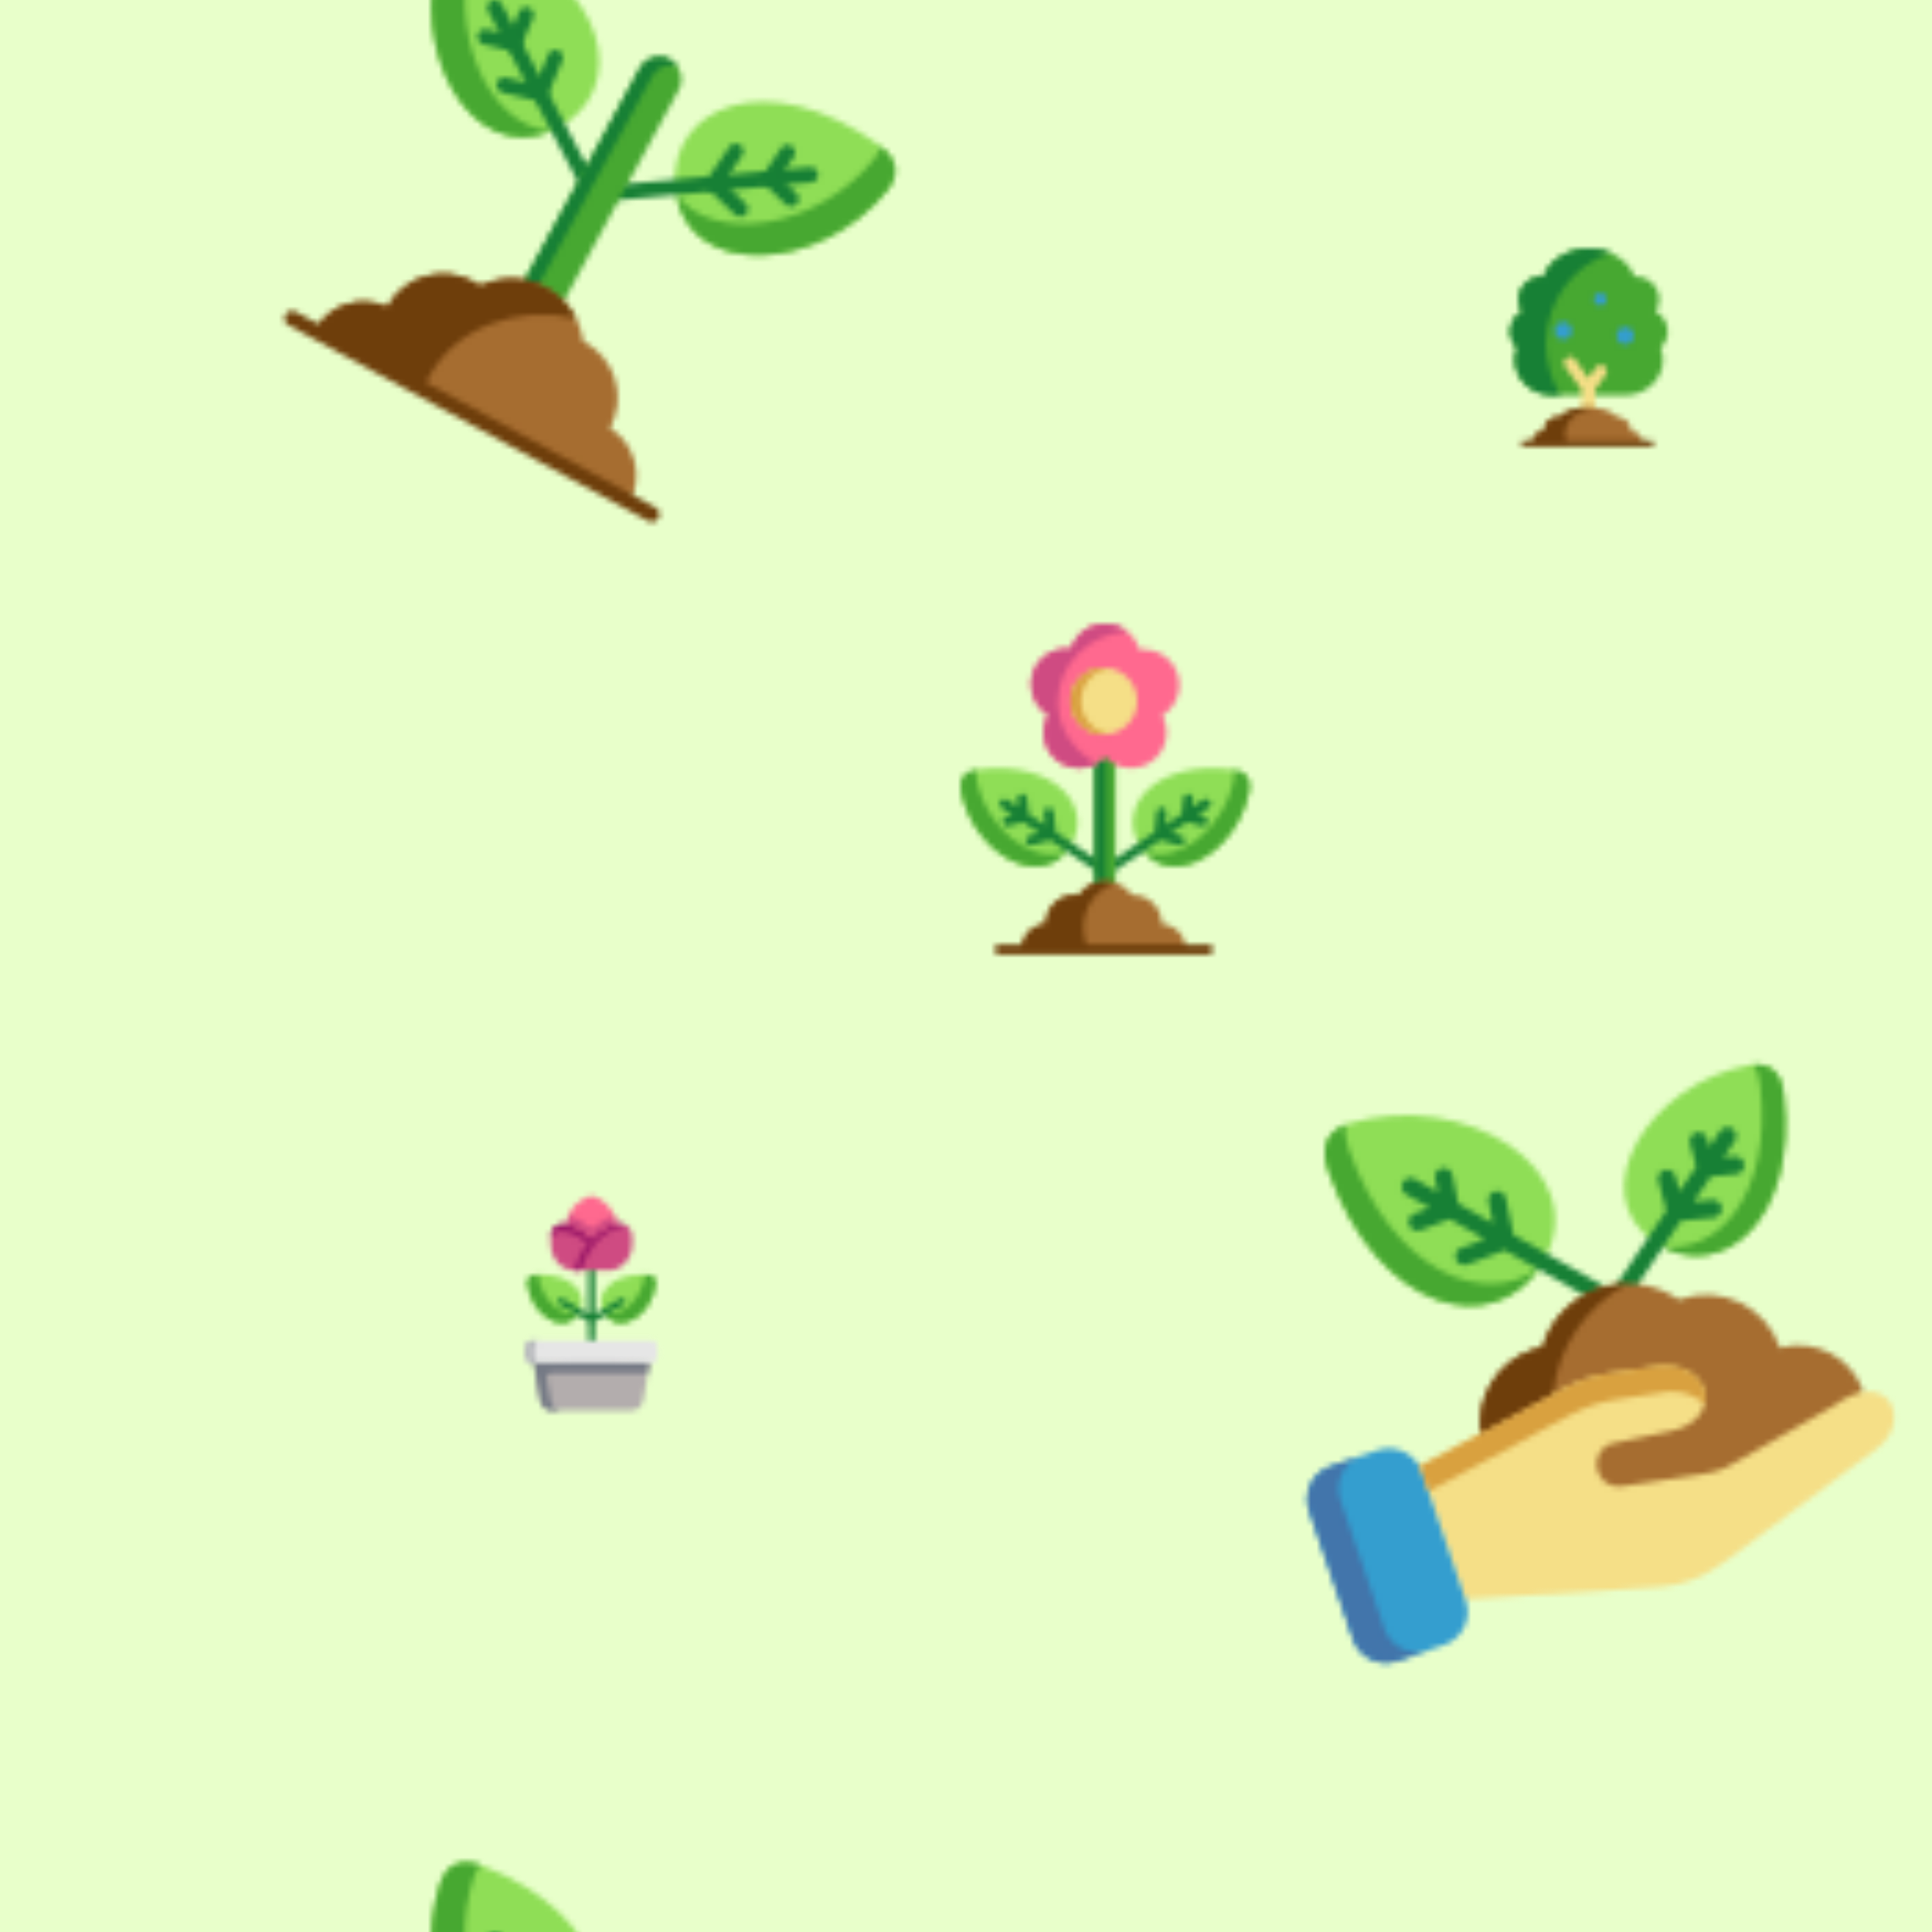<svg xmlns="http://www.w3.org/2000/svg" xmlns:xlink="http://www.w3.org/1999/xlink" xmlns:fi="http://pattern.flaticon.com/" x="0" y="0" width="300" height="300" viewBox="0 0 350 350"><rect x="0px" y="0px" width="100%" height="100%" opacity="1" fill="#e8ffca"/><defs><g transform="matrix(0.158 0.086 -0.086 0.158 83.264 -15.55)" id="L1_65"><path d="m189.504 142.266c45.586-67.707-21.637-154.184-161.43-135.793-21.375 3.934-30.254 14.75-27.625 34.977 19.566 108.074 136.637 177.938 188.824 101.195.086-.113.145-.262.23-.379zm0 0" fill="#8fde56"/><path d="m.449 41.449c19.098 105.48 131.059 174.559 184.941 106.473-57.734 25.793-141.809-37.746-158.133-127.836-.645-5.07-.586-9.562.234-13.496-20.969 4.023-29.641 14.836-27.043 34.859zm0 0" fill="#47a831"/><g fill="#178035"><path d="m240.871 183.156c-1.469 0-2.957-.418-4.273-1.297l-164.68-109.766c-3.543-2.367-4.496-7.16-2.133-10.707 2.363-3.547 7.152-4.504 10.695-2.141l164.68 109.77c3.543 2.367 4.5 7.16 2.133 10.707-1.484 2.23-3.93 3.434-6.422 3.434zm0 0"/><path d="m110.473 96.301c-3.902 0-7.254-2.957-7.66-6.93l-3.242-31.508c-.438-4.242 2.645-8.035 6.883-8.473s8.023 2.648 8.461 6.891l3.242 31.508c.434 4.242-2.648 8.031-6.883 8.469-.27.027-.535.043-.801.043zm0 0"/><path d="m81.684 104.027c-3.402 0-6.52-2.277-7.445-5.727-1.102-4.117 1.34-8.352 5.453-9.453l28.797-7.727c4.113-1.105 8.344 1.34 9.445 5.461 1.102 4.117-1.34 8.352-5.453 9.453l-28.793 7.727c-.668.18-1.34.266-2.004.266zm0 0"/><path d="m157.664 127.809c-3.902 0-7.254-2.957-7.66-6.93l-4.059-39.348c-.441-4.242 2.641-8.035 6.879-8.473 4.227-.438 8.027 2.645 8.465 6.887l4.059 39.348c.438 4.242-2.645 8.035-6.883 8.473-.266.027-.535.043-.801.043zm0 0"/><path d="m121.723 137.457c-3.406 0-6.523-2.273-7.445-5.723-1.105-4.121 1.336-8.352 5.453-9.457l35.949-9.648c4.109-1.102 8.344 1.34 9.445 5.461 1.102 4.117-1.34 8.352-5.453 9.453l-35.949 9.648c-.668.18-1.34.266-2 .266zm0 0"/></g><path d="m322.492 138.305c-45.613-67.707 21.641-154.188 161.434-135.793 21.375 3.934 30.254 14.746 27.625 34.973-19.566 108.078-136.637 177.941-188.82 101.199-.09-.117-.148-.262-.238-.379zm0 0" fill="#8fde56"/><path d="m511.551 37.484c-19.098 105.48-131.062 174.559-184.941 106.473 57.734 25.797 141.809-37.715 158.133-127.836.641-5.07.586-9.562-.234-13.496 20.969 4.023 29.641 14.836 27.043 34.859zm0 0" fill="#47a831"/><path d="m271.129 179.551c-2.492 0-4.938-1.207-6.426-3.438-2.363-3.547-1.406-8.344 2.137-10.711l164.68-110.117c3.543-2.367 8.332-1.41 10.695 2.137 2.363 3.547 1.41 8.34-2.133 10.707l-164.68 110.121c-1.316.879-2.805 1.301-4.273 1.301zm0 0" fill="#178035"/><path d="m401.527 92.336c-.266 0-.531-.012-.801-.039-4.238-.438-7.32-4.23-6.883-8.473l3.242-31.508c.438-4.238 4.234-7.32 8.461-6.887 4.238.438 7.316 4.227 6.883 8.469l-3.242 31.508c-.406 3.973-3.758 6.93-7.66 6.93zm0 0" fill="#178035"/><path d="m430.316 100.062c-.664 0-1.332-.086-2.004-.266l-28.793-7.723c-4.113-1.105-6.555-5.34-5.453-9.457 1.102-4.117 5.332-6.562 9.445-5.461l28.797 7.727c4.113 1.102 6.555 5.336 5.449 9.457-.922 3.445-4.039 5.723-7.441 5.723zm0 0" fill="#178035"/><path d="m354.336 123.844c-.266 0-.531-.016-.805-.039-4.234-.441-7.316-4.234-6.879-8.477l4.059-39.348c.438-4.238 4.223-7.324 8.465-6.887 4.238.438 7.316 4.23 6.879 8.473l-4.059 39.348c-.41 3.973-3.758 6.93-7.66 6.93zm0 0" fill="#178035"/><path d="m390.277 133.492c-.66 0-1.332-.086-2-.266l-35.949-9.645c-4.117-1.105-6.555-5.34-5.453-9.457 1.105-4.117 5.336-6.562 9.445-5.457l35.949 9.645c4.113 1.105 6.555 5.34 5.453 9.457-.926 3.449-4.039 5.723-7.445 5.723zm0 0" fill="#178035"/><path d="m233.602 110.469v216.734c7.125-2.332 14.777-3.559 22.574-3.559 7.824 0 15.215 1.195 22.223 3.41v-277.414c0-12.301-10.074-22.355-22.398-22.355-12.32 0-22.398 10.055-22.398 22.355zm0 0" fill="#47a831"/><path d="m233.602 110.469v181.668c4.703-1.516 9.609-2.594 14.66-3.117v-238.098c0-10.406 7.215-19.207 16.906-21.656-2.801-1.281-5.898-1.98-9.168-1.98-12.324 0-22.398 10.055-22.398 22.355zm0 0" fill="#178035"/><path d="m72.168 438.277h361.148c0-29.902-23.391-54.355-52.914-56.133v-.117c0-35.18-28.59-63.715-63.836-63.715l-1.578.027c-9.023-12.27-21.785-21.598-36.59-26.316-7.012-2.246-14.457-3.441-22.227-3.441-7.852 0-15.445 1.254-22.57 3.559-14.867 4.836-27.629 14.309-36.562 26.695-2.66-.348-5.375-.523-8.121-.523-35.273 0-63.836 28.535-63.836 63.715v.117c-29.52 1.777-52.914 26.23-52.914 56.133zm0 0" fill="#a66d30"/><path d="m196.426 438.277h-124.258c0-29.902 23.395-54.355 52.918-56.133v-.117c0-35.18 28.559-63.715 63.836-63.715 2.746 0 5.461.176 8.117.523 13.23-18.332 34.781-30.254 59.137-30.254 15.328 0 29.551 4.723 41.289 12.766-59.25 17.344-101.914 65.871-101.914 123.059 0 4.691.293 9.297.875 13.871zm0 0" fill="#6e3e0b"/><path d="m459.043 446h-412.602c-4.258 0-7.711-3.457-7.711-7.723 0-4.262 3.453-7.719 7.711-7.719h412.605c4.258 0 7.711 3.457 7.711 7.719 0 4.266-3.453 7.723-7.715 7.723zm0 0" fill="#6e3e0b"/></g><g transform="matrix(0.117 0 0 0.117 174 113)" id="L1_66"><path d="m168.609 346.77c40.578-60.27-19.25-137.195-143.633-120.855-19.02 3.512-26.887 13.148-24.582 31.129 17.438 96.172 121.559 158.34 168.016 90.043.055-.117.145-.203.199-.316zm0 0" fill="#8fde56"/><path d="m.395 257.039c17.004 93.871 116.629 155.348 164.555 94.734-51.383 22.988-126.168-33.57-140.691-113.719-.578-4.547-.52-8.543.203-12.027-18.648 3.57-26.371 13.176-24.066 31.012zm0 0" fill="#47a831"/><path d="m279.391 346.77c-40.578-60.27 19.25-137.195 143.633-120.855 19.02 3.512 26.887 13.148 24.582 31.129-17.438 96.172-121.559 158.34-168.016 90.043-.055-.117-.145-.203-.199-.316zm0 0" fill="#8fde56"/><path d="m447.605 257.039c-17.004 93.871-116.602 155.348-164.555 94.734 51.383 22.988 126.168-33.57 140.691-113.719.578-4.547.52-8.543-.199-12.027 18.645 3.57 26.367 13.176 24.062 31.012zm0 0" fill="#47a831"/><path d="m221.91 372.785-74.387-50.09-3.266-31.484c-.434-4.184-4.18-7.219-8.363-6.789-4.188.434-7.227 4.176-6.793 8.355l1.961 18.926-25.531-17.047-2.543-24.504c-.434-4.184-4.18-7.227-8.363-6.789-4.188.434-7.227 4.176-6.793 8.359l1.238 11.941-17.035-11.375c-3.496-2.336-8.23-1.398-10.566 2.098-2.34 3.496-1.398 8.223 2.102 10.559l16.539 11.043-9.383 2.52c-4.066 1.09-6.477 5.266-5.383 9.328.914 3.398 3.992 5.637 7.352 5.637.656 0 1.32-.086 1.984-.262l22.27-5.977 25.129 16.781-15.766 4.238c-4.062 1.094-6.469 5.27-5.375 9.328.914 3.398 3.992 5.637 7.352 5.637.656 0 1.32-.086 1.984-.266l28.637-7.699 74.531 50.184c1.301.871 2.773 1.285 4.227 1.285 2.461 0 4.875-1.188 6.344-3.383 2.34-3.492 1.398-8.219-2.102-10.555zm0 0" fill="#178035"/><path d="m386.531 274.387c-2.34-3.496-7.07-4.438-10.566-2.098l-17.035 11.375 1.238-11.941c.434-4.184-2.605-7.926-6.793-8.359-4.188-.434-7.93 2.605-8.363 6.789l-2.543 24.504-25.516 17.035 1.949-18.918c.43-4.184-2.617-7.922-6.801-8.352-4.199-.434-7.93 2.609-8.359 6.793l-3.238 31.461-68.832 46.297c-3.5 2.336-4.441 7.062-2.102 10.559 1.469 2.195 3.883 3.383 6.34 3.383 1.457 0 2.93-.418 4.23-1.285l68.949-46.371 28.637 7.699c.664.18 1.328.266 1.984.266 3.363 0 6.438-2.238 7.355-5.637 1.094-4.059-1.312-8.234-5.379-9.328l-15.766-4.238 25.133-16.785 22.297 5.98c.664.176 1.328.262 1.98.262 3.363 0 6.441-2.242 7.355-5.641 1.09-4.062-1.32-8.234-5.383-9.324l-9.406-2.523 16.535-11.043c3.496-2.336 4.438-7.062 2.098-10.559zm0 0" fill="#178035"/><g><path d="m240.137 368.145v-170.277c-6.109-2.906-11.613-6.906-16.254-11.738-3.746 3.91-8.066 7.277-12.824 9.953-1.066.605-2.133 1.152-3.199 1.672v234.371c5.133-1.727 10.75-2.676 16.398-2.676 5.648 0 10.895.891 15.879 2.504zm0 0" fill="#47a831"/><path d="m225.297 399.012v-191.191c-.488-.461-.949-.922-1.41-1.41-3.746 3.91-8.07 7.277-12.824 9.98-1.066.574-2.133 1.121-3.199 1.668v183.629c5.129-1.727 10.66-2.676 16.398-2.676zm0 0" fill="#178035"/><path d="m265.645 419.953c-6.285-8.543-15.16-15.074-25.508-18.438-4.984-1.641-10.316-2.504-15.879-2.504-5.734 0-11.266.949-16.398 2.676-10.258 3.449-19.02 10.039-25.215 18.613-1.871-.23-3.773-.348-5.734-.348-24.812 0-44.898 20.051-44.898 44.82v.086c-20.777 1.238-37.266 18.469-37.266 39.527h254.184c0-21.059-16.457-38.289-37.234-39.527v-.086c0-24.77-20.117-44.82-44.93-44.82zm0 0" fill="#a66d30"/><path d="m277.113 40.246c-6.512-23.215-27.867-40.246-53.227-40.246-24.844 0-45.852 16.34-52.828 38.863-2.16-.258-4.379-.402-6.625-.402-30.52 0-55.277 24.715-55.277 55.18 0 20.051 10.75 37.625 26.773 47.293-4.609 8.055-7.262 17.406-7.262 27.355 0 30.469 24.758 55.18 55.273 55.18 8.562 0 16.688-1.957 23.922-5.41 6.023-2.906 11.441-6.875 16.023-11.648 4.637 4.832 10.141 8.832 16.254 11.734 7.203 3.426 15.215 5.324 23.688 5.324 30.52 0 55.273-24.711 55.273-55.18 0-9.492-2.391-18.41-6.629-26.207 15.824-9.723 26.371-27.156 26.371-47.035 0-30.492-24.754-55.176-55.273-55.176-2.191 0-4.352.117-6.457.375zm0 0" fill="#ff698f"/><path d="m223.887 0c-24.844 0-45.852 16.34-52.828 38.863-2.16-.258-4.379-.402-6.625-.402-30.52 0-55.277 24.715-55.277 55.18 0 20.051 10.75 37.625 26.773 47.293-4.609 8.055-7.262 17.406-7.262 27.355 0 30.469 24.758 55.18 55.273 55.18 8.562 0 16.688-1.957 23.922-5.41 1.066-.547 2.133-1.09 3.199-1.668-35.969-18.613-60.32-54.543-60.32-95.797 0-57.422 47.18-104.484 107.121-108.973-9.395-7.277-21.184-11.621-33.977-11.621zm0 0" fill="#cf4b82"/><path d="m221.84 68.121c-28.59 0-51.758 23.129-51.758 51.668 0 28.539 23.168 51.668 51.758 51.668 28.586 0 51.758-23.129 51.758-51.668 0-28.535-23.172-51.668-51.758-51.668zm0 0" fill="#f5df87"/><path d="m221.84 68.121c-28.59 0-51.758 23.129-51.758 51.668 0 28.539 23.168 51.668 51.758 51.668 2.793 0 5.562-.23 8.242-.664-24.672-3.91-43.547-25.258-43.547-51.004 0-25.75 18.875-47.094 43.547-51.008-2.68-.43-5.449-.66-8.242-.66zm0 0" fill="#d9a13f"/><path d="m94.746 504.387h103.434c-5.188-10.152-8.129-21.633-8.129-33.773 0-18.41 6.715-35.242 17.809-48.242 8.102-9.492 18.59-16.945 30.492-21.402-4.152-1.184-8.531-1.871-13.055-1.957h-1.039c-5.734 0-11.266.949-16.398 2.676-10.258 3.449-19.02 10.039-25.215 18.613-1.871-.23-3.773-.348-5.734-.348-24.812 0-44.898 20.051-44.898 44.82v.086c-20.777 1.238-37.266 18.469-37.266 39.527zm0 0" fill="#6e3e0b"/></g><path d="m383.941 512h-324.207c-4.207 0-7.621-3.406-7.621-7.613 0-4.203 3.41-7.609 7.621-7.609h324.211c4.207 0 7.617 3.406 7.617 7.609 0 4.207-3.41 7.613-7.621 7.613zm0 0" fill="#6e3e0b"/></g><g transform="matrix(0.196 -0.067 0.067 0.196 216.423 213.052)" id="L1_67"><path d="m142.156 0c-22.426.176-30.457 13.547-30.105 34.512 2.129 134.539 93.094 186.801 152.113 135.062.176-.145.379-.32.555-.496l.32-.289c67.312-60.555-15.738-164.234-122.883-168.789zm0 0" fill="#8fde56"/><path d="m139.617.059c-20.5 1.168-27.918 14.305-27.566 34.453 2.07 131.094 88.48 184.055 147.5 138.859-56.125 18.453-122.59-36.438-124.434-151.211-.145-8.844 1.199-16.348 4.5-22.102zm0 0" fill="#47a831"/><path d="m491.535 65.312c18.543 3.883 23.012 16.266 19.215 33.578-24.062 111.004-108.051 139.207-148.289 86.598-.148-.176-.266-.352-.41-.527l-.203-.262c-45.672-61.285 40.27-133.371 129.688-119.387zm0 0" fill="#8fde56"/><path d="m493.637 65.812c16.793 4.348 20.766 16.438 17.113 33.078-23.449 108.145-103.754 137.691-145.105 90.48 43.395 24.586 107.523-9.84 128.051-104.523 1.605-7.332 1.723-13.754-.059-19.035zm0 0" fill="#47a831"/><path d="m247.148 138.836 4.121-32.551c.535-4.234-2.461-8.098-6.695-8.633-4.223-.539-8.094 2.461-8.629 6.691l-2.422 19.141-23.109-26.031 3.211-25.359c.535-4.23-2.457-8.098-6.688-8.633-4.234-.539-8.098 2.457-8.633 6.691l-1.516 11.953-15.391-17.34c-2.828-3.188-7.715-3.477-10.902-.645-3.188 2.832-3.477 7.715-.645 10.906l15.762 17.754-14.457.492c-4.262.145-7.602 3.719-7.457 7.98.145 4.172 3.57 7.461 7.715 7.461.09 0 .18 0 .27-.004l27.246-.926 23.398 26.355-22.141.734c-4.262.145-7.602 3.715-7.461 7.977.141 4.176 3.566 7.469 7.715 7.469.086 0 .172 0 .262-.004l34.953-1.164 62.367 70.254c1.523 1.719 3.645 2.594 5.777 2.594 1.82 0 3.652-.641 5.125-1.949 3.188-2.832 3.477-7.715.645-10.902zm0 0" fill="#178035"/><path d="m452.363 136.57-9.422-2.223 13.973-10.551c3.402-2.57 4.078-7.414 1.508-10.816-2.57-3.406-7.414-4.078-10.82-1.508l-13.492 10.191.535-7.477c.305-4.254-2.898-7.953-7.152-8.258-4.27-.305-7.949 2.898-8.258 7.152l-1.5 20.941-20.891 15.777.973-13.57c.305-4.254-2.895-7.949-7.152-8.258-4.277-.312-7.949 2.898-8.254 7.152l-1.938 27.035-63.949 48.293c-3.406 2.57-4.078 7.414-1.508 10.82 1.516 2.008 3.828 3.066 6.168 3.066 1.621 0 3.254-.508 4.648-1.559l63.816-48.191 28.219 6.648c.598.141 1.191.211 1.777.211 3.5 0 6.672-2.398 7.512-5.957.977-4.152-1.598-8.309-5.746-9.289l-15.742-3.707 21.254-16.051 21.902 5.16c.594.141 1.191.207 1.777.207 3.5 0 6.672-2.398 7.508-5.953.98-4.152-1.594-8.312-5.746-9.289zm0 0" fill="#178035"/><g><path d="m435.789 307.617c0-37.75-30.605-68.352-68.363-68.352l-1.723.031c-12.207-16.641-30.867-28.293-52.305-31.211-3.473-.469-7.035-.73-10.656-.73-3.008 0-5.988.176-8.906.496-22.398 2.539-41.906 14.57-54.465 31.969-2.832-.379-5.754-.555-8.699-.555-33.086 0-60.684 23.504-66.992 54.715-36.414 23.711 93.594 174.48 328.789 73.984 0-32.086-25.055-58.332-56.68-60.23zm0 0" fill="#a66d30"/><path d="m104.254 426.828v-117.75c0-1.781-.176-3.535-.469-5.254l87.23-14.336c45.789-7.535 66.754-14.277 96.277-8.848l45.527 8.348c42.812 13.637 35.102 61.488-9.605 56.965-16.996-1.723-37.059-4.438-51.98-6.336-21.613-3.27-31.25 29.867-6.484 37.781l71.371 12.992c18.457 2.891 20.996 1.402 39.336-2.16l87.93-17.199c56.797-18.246 62.609 35.156 23.797 47.594l-135.207 43.328c-36.91 11.824-54.578 18.977-94.703 6.508zm0 0" fill="#f5df87"/><path d="m0 428.23v-119.152c0-16.703 13.695-30.395 30.398-30.395h43.426c14.922 0 27.449 10.891 29.961 25.137.293 1.723.469 3.477.469 5.258v119.152c0 16.727-13.695 30.422-30.43 30.422h-43.426c-16.73 0-30.398-13.691-30.398-30.422zm0 0" fill="#349ecf"/><path d="m0 428.23v-119.152c0-16.703 13.695-30.395 30.398-30.395h28.797c-.031 0-.031 0-.031 0-16.676.09-30.281 13.723-30.254 30.395v119.152c0 16.73 13.668 30.422 30.402 30.422h-28.914c-16.73 0-30.398-13.691-30.398-30.422zm0 0" fill="#4275ab"/><path d="m191.012 289.488c17.727-2.922 31.746-5.695 43.953-7.738 16.555-36.379 51.219-63.328 93.008-70.219-4.672-1.605-9.547-2.746-14.57-3.445-3.477-.465-7.039-.73-10.66-.73-1.664 0-3.27.059-4.906.148-1.344.086-2.656.203-4 .348-22.398 2.539-41.906 14.57-54.465 31.973-2.832-.383-5.75-.559-8.699-.559-33.086 0-60.684 23.504-66.992 54.719zm0 0" fill="#6e3e0b"/><path d="m104.254 309.078v18.043l55.949-9.195 29.582-4.879c45.82-7.531 66.789-14.246 96.312-8.844l45.527 8.348c13.551 4.32 22.02 12.059 25.871 20.469 8.938-14.102 1.781-35.594-24.676-44.031l-45.527-8.348c-18.105-3.328-32.969-2.074-52.328 1.109-12.207 2.043-26.227 4.816-43.953 7.734l-27.332 4.496-59.895 9.84c.293 1.723.469 3.477.469 5.258zm0 0" fill="#d9a13f"/></g></g><g transform="matrix(0.076 0 0 0.076 95.221 216.649)" id="L1_68"><path d="m3.996 209.641c8.141 71.723 81.664 122.562 119.098 74.465l.176-.23c1.605-2.074 3.035-4.207 4.32-6.398 24.098-41.406-15.727-94.438-101.859-89.707-14.09.758-22.699 6.805-21.734 21.871zm0 0" fill="#8fde56"/><path d="m3.996 209.641c8.141 71.723 81.664 122.562 119.098 74.465l.176-.23c1.254-1.637 2.422-3.301 3.473-4.996-38.805 13.637-90.418-31.449-97.188-90.848 0-.145 0-.293-.031-.438-1.254.059-2.508.117-3.793.176-14.09.758-22.699 6.805-21.734 21.871zm0 0" fill="#47a831"/><path d="m310.004 209.641c-8.141 71.723-81.668 122.562-119.102 74.465l-.176-.23c-1.602-2.074-3.062-4.207-4.316-6.398-24.102-41.406 15.727-94.438 101.855-89.707 14.09.758 22.668 6.805 21.738 21.871zm0 0" fill="#8fde56"/><path d="m310.004 209.641c-8.141 71.723-81.668 122.562-119.102 74.465l-.176-.23c-1.281-1.637-2.422-3.301-3.469-4.996 38.773 13.637 90.418-31.449 97.156-90.848.031-.145.031-.293.031-.438 1.281.059 2.535.117 3.82.176 14.09.758 22.668 6.805 21.738 21.871zm0 0" fill="#47a831"/><path d="m236.422 247.414c-2.199-3.664-6.949-4.848-10.609-2.648l-61.082 36.73v-103.656c0-4.273-3.461-7.734-7.73-7.734-4.273 0-7.734 3.461-7.734 7.734v103.656l-61.078-36.727c-3.664-2.203-8.414-1.016-10.613 2.645-2.199 3.664-1.016 8.418 2.645 10.621l69.047 41.52v45.117c0 4.273 3.461 7.738 7.734 7.738 4.27 0 7.73-3.465 7.73-7.738v-45.117l69.047-41.52c3.66-2.203 4.848-6.957 2.645-10.621zm0 0" fill="#178035"/><g><path d="m295.18 398.434-137.918-20.703-137.887 20.703 14.762 87.781c2.332 13.93 13.012 25.785 29.613 25.785h187.023c16.629 0 27.277-11.855 29.613-25.785zm0 0" fill="#b3adad"/><path d="m287.098 344.672h-272.336c-8.137 0-14.762 6.66-14.762 14.777v24.207c0 8.117 6.625 14.777 14.762 14.777h284.473c8.113 0 14.766-6.66 14.766-14.777v-24.207c0-8.117-6.652-14.777-14.766-14.777zm0 0" fill="#e6e6e6"/><path d="m18.816 383.656v-24.207c0-8.117 6.652-14.777 14.793-14.777h-18.848c-8.137 0-14.762 6.66-14.762 14.777v24.207c0 8.117 6.625 14.777 14.762 14.777h13.16c-5.195-2.309-9.105-8.762-9.105-14.777zm0 0" fill="#adafb3"/><path d="m58.703 486.215-14.762-87.781 4.055 24.062 1.723 10.309c0-5.547 4.434-10.102 9.918-10.309h231.488l4.055-24.062h-275.809l14.766 87.781c2.332 13.93 13.012 25.785 29.613 25.785h24.566c-16.629 0-27.281-11.855-29.613-25.785zm0 0" fill="#757a85"/><path d="m157 0c-14.938.059-58.414 26.602-58.414 67.543 9.836 38.605 39.594 36.387 58.414 55.863 18.789-19.504 49.484-26.629 58.41-55.863 0-38.66-43.008-67.629-58.41-67.543zm0 0" fill="#ff698f"/><path d="m157 101.418c-17.156 17.785-32.242 42.781-41.227 76.16l-.059.262h82.57c26.781 0 55.641-25.754 55.758-62.141l.086-19.156c0-19.77-15.961-32.562-34.312-29.73-19.258 2.602-42.48 13.523-62.816 34.605zm0 0" fill="#cf4b82"/><path d="m94.152 66.816c-18.324-2.836-34.285 9.957-34.285 29.727l.059 19.156c.117 36.387 29.004 62.145 55.789 62.145 61.91 0 60.512-54.141 41.285-76.422-20.336-21.086-43.562-32.008-62.848-34.605zm0 0" fill="#cf4b82"/><path d="m145.766 114.531c-12.398 16.324-23.02 37.176-29.992 63.047.086-.293.172-.613.262-.934.699-2.57 1.43-5.082 2.219-7.562 6.883-21.992 16.512-40.039 27.512-54.551zm-13.215 63.309c7.293-24.559 18-44.355 30.312-59.863 3.004-3.797 6.098-7.301 9.25-10.57 11.848-12.293 24.684-21.141 37.141-26.867 8.93-4.117 17.652-6.656 25.707-7.738 2.77-.438 5.484-.496 8.082-.234-6.188-4.875-14.414-7.094-23.227-5.754-1.43.207-2.918.441-4.406.73-18.352 3.594-39.621 14.371-58.41 33.875-3.852 4.004-7.617 8.352-11.234 13.113-12.398 16.324-23.02 37.176-29.992 63.047l-.059.262zm0 0" fill="#9e1b69"/><path d="m94.152 66.816c-18.324-2.836-34.285 9.957-34.285 29.727l.031 3.738c5.719-10.746 17.594-16.645 30.664-14.629 6.129.816 12.691 2.512 19.402 5.078 12.051 4.617 24.625 12.121 36.531 22.836 3.238-4.176 6.621-8.086 10.066-11.68.145-.176.289-.32.438-.465-14.441-14.953-30.316-24.793-45.227-30.168-4.492-1.633-8.926-2.863-13.188-3.707-1.488-.293-2.977-.527-4.434-.73zm0 0" fill="#9e1b69"/><path d="m102.148 47.602c-2.25 6.16-3.562 12.848-3.562 19.945 4.262.844 8.695 2.07 13.188 3.707 14.91 5.375 30.781 15.215 45.227 30.168 18.789-19.508 40.059-30.285 58.41-33.875 0-6.922-1.398-13.551-3.762-19.77-15.289 3.766-32.27 12.438-48.027 26.777-6.359 6.191-7.73 2.977-12.75 0-12.867-11.273-26.082-19.391-38.805-23.977-3.383-1.227-6.68-2.219-9.918-2.977zm0 0" fill="#cf4b82"/></g></g><g transform="matrix(0.07 0 0 0.07 273.559 44.996)" id="L1_69"><g><path d="m203.984.004c50.996-.289 102.168 29.027 117.727 72.723 35.004-1.668 64.344 25.375 64.344 59.406 0 11.449-3.309 22.125-9.059 31.184 18.52 10.242 31.004 29.574 31.004 51.727 0 16.598-6.988 31.586-18.293 42.375 3.883 9.809 5.984 20.367 5.984 31.387 0 50.285-43.922 91.426-97.594 91.426h-188.195c-53.672 0-97.59-41.141-97.59-91.426 0-11.02 2.098-21.578 5.953-31.387-11.277-10.789-18.266-25.777-18.266-42.375 0-22.152 12.484-41.484 31.008-51.727-5.754-9.059-9.09-19.734-9.09-31.184 0-34.031 29.367-61.074 64.371-59.406 15.559-43.695 66.73-73.012 117.695-72.723zm0 0" fill="#47a831"/><path d="m203.984.004c-50.965-.289-102.137 29.027-117.695 72.723-35.004-1.668-64.371 25.375-64.371 59.406 0 11.449 3.336 22.125 9.09 31.184-18.523 10.242-31.008 29.574-31.008 51.727 0 16.598 6.988 31.586 18.266 42.375-3.855 9.809-5.957 20.367-5.957 31.387 0 50.285 43.922 91.426 97.594 91.426h20.422c-23.785-38.348-37.562-83.887-37.562-132.734 0-110.387 70.383-203.879 167.57-235.785-17.488-7.652-36.934-11.824-56.348-11.707zm0 0" fill="#178035"/><path d="m147.641 192.777c-11.16-5.523-24.68-.949-30.203 10.242-5.52 11.16-.918 24.684 10.242 30.203 11.16 5.496 24.676.922 30.199-10.238 5.523-11.164.922-24.684-10.238-30.207zm0 0" fill="#349ecf"/><path d="m240.543 117.059c-8.055-3.969-17.805-.66-21.773 7.395s-.66 17.805 7.395 21.777c8.051 3.996 17.801.688 21.77-7.367 3.969-8.055.664-17.832-7.391-21.805zm0 0" fill="#349ecf"/><path d="m308.078 205.637c-11.16-5.523-24.68-.922-30.199 10.242-5.496 11.16-.922 24.68 10.238 30.203 11.16 5.523 24.707.922 30.199-10.238 5.523-11.164.949-24.684-10.238-30.207zm0 0" fill="#349ecf"/><path d="m202.461 469.035c-9.777 0-17.773-7.996-17.773-17.75v-85.727l-41.91-59.121c-12.855-18.094 13.75-36.219 24.938-20.25l34.746 49.594 19.012-27.156c11.648-16.629 39.781-.52 24.938 20.281l-26.203 36.648v85.73c0 9.754-7.996 17.75-17.746 17.75zm0 0" fill="#f5df87"/><path d="m184.688 412.707c-22.867 2.477-44.18 10.043-56.406 23.676-21.629-2.73-40.871 14.07-40.871 35.992v.055c-16.77 1.008-30.059 14.934-30.059 31.961h285.875c0-17.031-13.289-30.953-30.059-31.961.316-20.336-17.027-36.793-37.16-36.332-9.117-12.43-31.066-20.656-55.801-23.359-11.562-1.266-23.758-1.324-35.52-.031zm0 0" fill="#a66d30"/><path d="m128.281 436.383c-21.629-2.73-40.871 14.07-40.871 35.992v.055c-16.77 1.008-30.059 14.934-30.059 31.961h90.316c-3.77-7.508-5.84-15.621-5.84-24.105 0-24.453 17.113-45.914 42.859-58.055 10.238-4.805 21.828-8.141 34.254-9.637-11.188-1.121-22.895-1.121-34.254.113-22.867 2.477-44.18 10.043-56.406 23.676zm0 0" fill="#6e3e0b"/></g><path d="m365.488 512h-330.398c-4.203 0-7.609-3.406-7.609-7.609s3.406-7.609 7.609-7.609h330.398c4.203 0 7.609 3.406 7.609 7.609s-3.406 7.609-7.609 7.609zm0 0" fill="#6e3e0b"/></g></defs><g fi:class="KUsePattern"><pattern id="pattern_L1_65" width="350" height="350" patternUnits="userSpaceOnUse"><use xlink:href="#L1_65" x="-350" y="-350"/><use xlink:href="#L1_65" x="0" y="-350"/><use xlink:href="#L1_65" x="350" y="-350"/><use xlink:href="#L1_65" x="-350" y="0"/><use xlink:href="#L1_65" x="0" y="0"/><use xlink:href="#L1_65" x="350" y="0"/><use xlink:href="#L1_65" x="-350" y="350"/><use xlink:href="#L1_65" x="0" y="350"/><use xlink:href="#L1_65" x="350" y="350"/></pattern><rect x="0" y="0" width="100%" height="100%" fill="url(#pattern_L1_65)"/></g><g fi:class="KUsePattern"><pattern id="pattern_L1_66" width="350" height="350" patternUnits="userSpaceOnUse"><use xlink:href="#L1_66" x="-350" y="-350"/><use xlink:href="#L1_66" x="0" y="-350"/><use xlink:href="#L1_66" x="350" y="-350"/><use xlink:href="#L1_66" x="-350" y="0"/><use xlink:href="#L1_66" x="0" y="0"/><use xlink:href="#L1_66" x="350" y="0"/><use xlink:href="#L1_66" x="-350" y="350"/><use xlink:href="#L1_66" x="0" y="350"/><use xlink:href="#L1_66" x="350" y="350"/></pattern><rect x="0" y="0" width="100%" height="100%" fill="url(#pattern_L1_66)"/></g><g fi:class="KUsePattern"><pattern id="pattern_L1_67" width="350" height="350" patternUnits="userSpaceOnUse"><use xlink:href="#L1_67" x="-350" y="-350"/><use xlink:href="#L1_67" x="0" y="-350"/><use xlink:href="#L1_67" x="350" y="-350"/><use xlink:href="#L1_67" x="-350" y="0"/><use xlink:href="#L1_67" x="0" y="0"/><use xlink:href="#L1_67" x="350" y="0"/><use xlink:href="#L1_67" x="-350" y="350"/><use xlink:href="#L1_67" x="0" y="350"/><use xlink:href="#L1_67" x="350" y="350"/></pattern><rect x="0" y="0" width="100%" height="100%" fill="url(#pattern_L1_67)"/></g><g fi:class="KUsePattern"><pattern id="pattern_L1_68" width="350" height="350" patternUnits="userSpaceOnUse"><use xlink:href="#L1_68" x="-350" y="-350"/><use xlink:href="#L1_68" x="0" y="-350"/><use xlink:href="#L1_68" x="350" y="-350"/><use xlink:href="#L1_68" x="-350" y="0"/><use xlink:href="#L1_68" x="0" y="0"/><use xlink:href="#L1_68" x="350" y="0"/><use xlink:href="#L1_68" x="-350" y="350"/><use xlink:href="#L1_68" x="0" y="350"/><use xlink:href="#L1_68" x="350" y="350"/></pattern><rect x="0" y="0" width="100%" height="100%" fill="url(#pattern_L1_68)"/></g><g fi:class="KUsePattern"><pattern id="pattern_L1_69" width="350" height="350" patternUnits="userSpaceOnUse"><use xlink:href="#L1_69" x="-350" y="-350"/><use xlink:href="#L1_69" x="0" y="-350"/><use xlink:href="#L1_69" x="350" y="-350"/><use xlink:href="#L1_69" x="-350" y="0"/><use xlink:href="#L1_69" x="0" y="0"/><use xlink:href="#L1_69" x="350" y="0"/><use xlink:href="#L1_69" x="-350" y="350"/><use xlink:href="#L1_69" x="0" y="350"/><use xlink:href="#L1_69" x="350" y="350"/></pattern><rect x="0" y="0" width="100%" height="100%" fill="url(#pattern_L1_69)"/></g></svg>